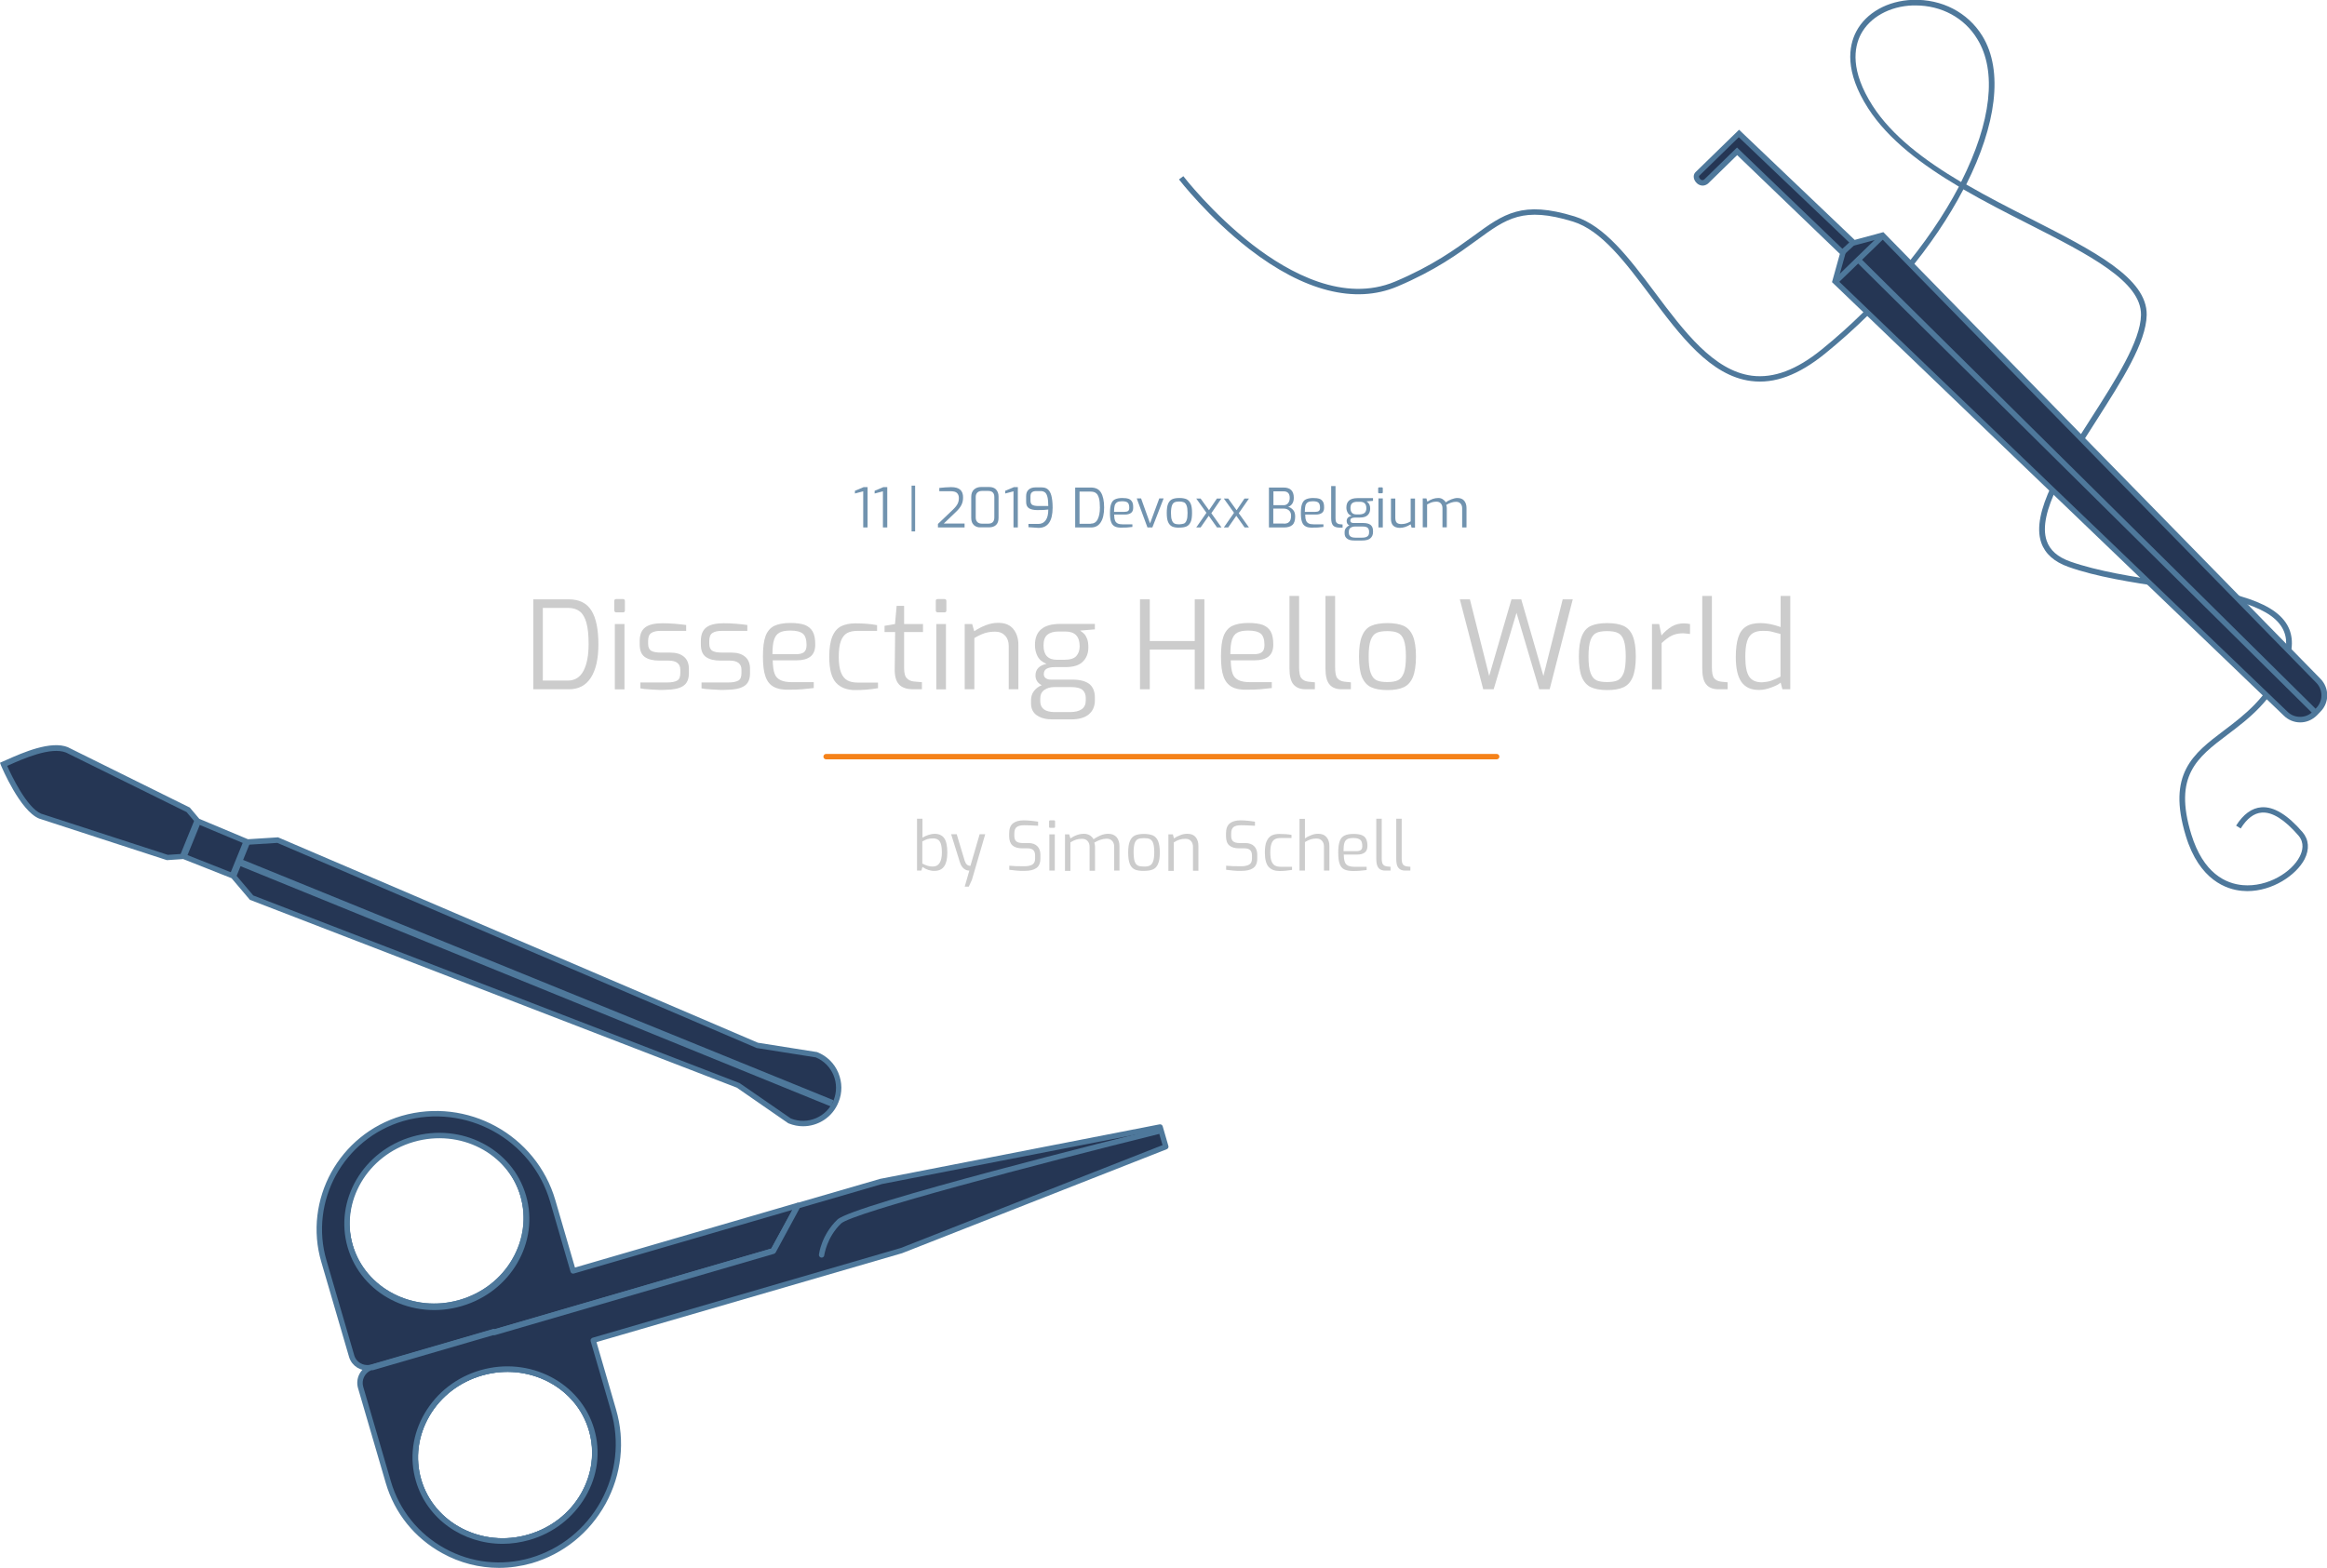 <?xml version="1.0" encoding="utf-8"?>
<!-- Generator: Adobe Illustrator 22.0.1, SVG Export Plug-In . SVG Version: 6.00 Build 0)  -->
<svg version="1.1" id="Ebene_1" xmlns="http://www.w3.org/2000/svg" xmlns:xlink="http://www.w3.org/1999/xlink" x="0px" y="0px"
	 viewBox="0 0 1712.6 1154.2" style="enable-background:new 0 0 1712.6 1154.2;" xml:space="preserve">
<style type="text/css">
	.st0{fill:#CCCCCC;}
	.st1{fill:#253654;}
	.st2{fill:#4E789B;}
	.st3{fill:#97B9D3;}
	.st4{fill:#253654;stroke:#4E789B;stroke-width:4;stroke-linecap:round;stroke-linejoin:round;stroke-miterlimit:10;}
	.st5{fill:#F58219;}
	.st6{opacity:0.8;}
</style>
<g>
	<g>
		<g>
			<path class="st0" d="M392.4,441.2h26.2c7.7,0,13.3,2.8,16.7,8.3c3.4,5.5,5.1,13.8,5.1,24.8c0,10.6-1.8,18.7-5.5,24.5
				c-3.7,5.8-9.1,8.6-16.2,8.6h-26.2V441.2z M418,501c5.1,0,8.9-2.4,11.4-7.1c2.5-4.7,3.8-11.3,3.8-19.7c0-6.5-0.5-11.8-1.6-15.7
				c-1.1-3.9-2.7-6.7-4.9-8.4c-2.2-1.7-5.1-2.6-8.7-2.6h-18.5V501H418z"/>
			<path class="st0" d="M452.5,450.4c-0.3-0.3-0.4-0.6-0.4-1v-7c0-1,0.5-1.4,1.4-1.4h5c0.9,0,1.4,0.5,1.4,1.4v7c0,1-0.5,1.4-1.4,1.4
				h-5C453.1,450.8,452.8,450.7,452.5,450.4z M452.5,459.4h7.1v48.1h-7.1V459.4z"/>
			<path class="st0" d="M479.7,507.6c-4.1-0.2-6.9-0.5-8.4-0.9v-4.3H491c3.4,0,5.8-0.5,7.4-1.4c1.6-0.9,2.3-2.8,2.3-5.7v-2.2
				c0-4.5-2.9-6.8-8.7-6.8h-6.8c-4.6,0-8.2-0.9-10.7-2.7c-2.5-1.8-3.7-4.9-3.7-9.2v-2.5c0-4.6,1.3-7.9,4-10c2.7-2.1,7-3.1,12.9-3.1
				c2.6,0,5.6,0.1,9.1,0.4c3.5,0.3,6.3,0.6,8.2,0.9v4.3h-18.5c-3.2,0-5.6,0.5-7.2,1.6c-1.6,1.1-2.3,3-2.3,5.9v2
				c0,2.6,0.8,4.3,2.3,5.2c1.5,0.9,3.9,1.3,7.1,1.3h6.8c4.4,0,7.8,1,10.2,3.1c2.4,2,3.6,5,3.6,8.8v3.3c0,4.6-1.5,7.7-4.4,9.5
				c-2.9,1.8-7.2,2.7-12.8,2.7C487.1,508,483.7,507.9,479.7,507.6z"/>
			<path class="st0" d="M524.7,507.6c-4.1-0.2-6.9-0.5-8.4-0.9v-4.3H536c3.4,0,5.8-0.5,7.4-1.4c1.6-0.9,2.3-2.8,2.3-5.7v-2.2
				c0-4.5-2.9-6.8-8.7-6.8h-6.8c-4.6,0-8.2-0.9-10.7-2.7c-2.5-1.8-3.7-4.9-3.7-9.2v-2.5c0-4.6,1.3-7.9,4-10c2.7-2.1,7-3.1,12.9-3.1
				c2.6,0,5.6,0.1,9.1,0.4c3.5,0.3,6.3,0.6,8.2,0.9v4.3h-18.5c-3.2,0-5.6,0.5-7.2,1.6c-1.6,1.1-2.3,3-2.3,5.9v2
				c0,2.6,0.8,4.3,2.3,5.2c1.5,0.9,3.9,1.3,7.1,1.3h6.8c4.4,0,7.8,1,10.2,3.1c2.4,2,3.6,5,3.6,8.8v3.3c0,4.6-1.5,7.7-4.4,9.5
				c-2.9,1.8-7.2,2.7-12.8,2.7C532.1,508,528.7,507.9,524.7,507.6z"/>
			<path class="st0" d="M569.6,505.7c-2.9-1.5-4.9-4-6.2-7.6c-1.3-3.5-1.9-8.5-1.9-14.9c0-6.4,0.6-11.4,1.9-14.9
				c1.3-3.5,3.4-6,6.3-7.5c2.9-1.4,6.9-2.2,12-2.2c4.4,0,7.9,0.5,10.5,1.4c2.6,1,4.6,2.6,5.9,4.9c1.3,2.3,1.9,5.5,1.9,9.6
				c0,4.1-1.2,7-3.6,8.9c-2.4,1.8-5.7,2.7-10.1,2.7h-17.6c0.1,4.1,0.5,7.3,1.3,9.6c0.8,2.3,2.2,3.9,4.3,4.9c2.1,1.1,5.1,1.6,9.1,1.6
				h15.5v4.3c-3.2,0.4-6.1,0.7-8.6,0.9c-2.5,0.2-5.4,0.3-8.5,0.3C576.5,508,572.5,507.2,569.6,505.7z M585.7,481.6
				c2.8,0,4.8-0.5,6-1.5c1.3-1,1.9-2.8,1.9-5.3c0-4-0.9-6.8-2.7-8.3c-1.8-1.5-4.8-2.3-9.2-2.3c-3.5,0-6.2,0.5-8,1.5
				c-1.9,1-3.2,2.8-4,5.2c-0.8,2.5-1.2,6-1.2,10.7H585.7z"/>
			<path class="st0" d="M615.3,502.6c-3.3-3.6-5-9.9-5-19.1c0-6.4,0.8-11.4,2.3-15c1.5-3.6,3.7-6.1,6.5-7.5
				c2.8-1.4,6.3-2.1,10.5-2.1c5.8,0,11.1,0.4,15.9,1.3v4.2h-14c-3.3,0-6,0.5-8,1.6c-2,1.1-3.5,3-4.6,5.8c-1.1,2.8-1.6,6.8-1.6,11.9
				c0,4.9,0.6,8.7,1.7,11.5c1.1,2.7,2.7,4.6,4.7,5.7c2,1.1,4.6,1.6,7.8,1.6h14.7v4.1c-5.6,1-11.3,1.4-16.8,1.4
				C623.3,508,618.6,506.2,615.3,502.6z"/>
			<path class="st0" d="M661.6,503.8c-2.2-2.4-3.3-6.4-3.1-11.9l0.3-26.6H651v-4.6l7.7-1.3l1.2-13.4h5.5v13.4h13.9v5.9h-13.9v26.6
				c0,3.7,0.7,6.2,2.1,7.5c1.4,1.4,3.1,2.1,5.2,2.3l5.8,0.5v5.2H672C667.3,507.4,663.8,506.2,661.6,503.8z"/>
			<path class="st0" d="M689.1,450.4c-0.3-0.3-0.4-0.6-0.4-1v-7c0-1,0.5-1.4,1.4-1.4h5c0.9,0,1.4,0.5,1.4,1.4v7c0,1-0.5,1.4-1.4,1.4
				h-5C689.8,450.8,689.4,450.7,689.1,450.4z M689.1,459.4h7.1v48.1h-7.1V459.4z"/>
			<path class="st0" d="M709.9,459.4h5.6l1.5,5.3c2.5-1.7,5.3-3.2,8.4-4.4c3.1-1.2,6.1-1.8,9.2-1.8c5,0,8.7,1.5,11.2,4.6
				c2.5,3.1,3.7,6.9,3.7,11.6v32.7h-7.1v-31.9c0-3.1-0.9-5.7-2.7-7.6c-1.8-1.9-4.2-2.9-7.3-2.9c-2.9,0-5.4,0.4-7.7,1.1
				c-2.3,0.8-4.8,1.9-7.6,3.6v37.7h-7.1V459.4z"/>
			<path class="st0" d="M805.7,463.3l-10.8,0.9c1.2,0.8,2.2,1.6,3,2.4s1.5,2,2.2,3.7c0.6,1.7,0.9,3.7,0.9,6.3c0,4.2-1.3,7.7-4,10.4
				c-2.7,2.8-7,4.1-13,4.1h-7.6c-2.7,0-4.7,0.4-6.1,1.2c-1.4,0.8-2.1,2.1-2.1,4c0,1.3,0.5,2.3,1.5,3c1,0.7,2.2,1,3.6,1h15.9
				c5.6,0,9.7,1.1,12.5,3.2c2.7,2.2,4.1,5.5,4.1,10v2c0,4.4-1.5,7.9-4.5,10.4c-3,2.5-7.4,3.7-13.2,3.7h-13.4c-4.9,0-8.7-1-11.6-3
				c-2.9-2-4.3-5-4.3-8.9v-2.2c0-2.6,0.7-4.9,2.2-6.8c1.4-1.9,3.3-3.3,5.7-4.3c-1.5-0.7-2.6-1.7-3.4-2.9c-0.8-1.2-1.2-2.6-1.2-4.2
				c0-4.6,2.7-7.4,8.1-8.6c-3.1-1.3-5.3-3.1-6.6-5.6c-1.3-2.5-1.9-5.3-1.9-8.3c0-10.3,6.2-15.5,18.5-15.5h25.6V463.3z M775.9,505.8
				c-2.9,0-5.3,0.7-7.3,2.1c-2,1.4-3,3.5-3,6.3v2c0,5.3,3.6,8,10.7,8h11.2c3.7,0,6.6-0.7,8.6-2.1c2-1.4,3-3.6,3-6.4v-1.8
				c0-2.6-0.8-4.6-2.4-6c-1.6-1.4-4.4-2.1-8.3-2.1H775.9z M792.1,483c1.6-1.8,2.5-4.2,2.5-7.2c0-7.3-3.5-10.9-10.4-10.9H779
				c-3.6,0-6.3,0.8-8.2,2.4c-1.9,1.6-2.8,4.2-2.8,7.9c0,7,3.3,10.5,9.9,10.5h5.4C787.5,485.7,790.4,484.8,792.1,483z"/>
			<path class="st0" d="M839,441.2h7.2v30.7h33.1v-30.7h7.1v66.2h-7.1v-29.2h-33.1v29.2H839V441.2z"/>
			<path class="st0" d="M906.7,505.7c-2.8-1.5-4.9-4-6.2-7.6c-1.3-3.5-1.9-8.5-1.9-14.9c0-6.4,0.6-11.4,1.9-14.9
				c1.3-3.5,3.4-6,6.3-7.5c2.9-1.4,6.9-2.2,12-2.2c4.4,0,7.9,0.5,10.5,1.4c2.6,1,4.6,2.6,5.9,4.9c1.3,2.3,1.9,5.5,1.9,9.6
				c0,4.1-1.2,7-3.6,8.9c-2.4,1.8-5.7,2.7-10.1,2.7h-17.6c0.1,4.1,0.5,7.3,1.3,9.6c0.8,2.3,2.2,3.9,4.3,4.9c2.1,1.1,5.1,1.6,9.1,1.6
				h15.5v4.3c-3.2,0.4-6.1,0.7-8.6,0.9c-2.5,0.2-5.4,0.3-8.5,0.3C913.5,508,909.5,507.2,906.7,505.7z M922.7,481.6
				c2.8,0,4.8-0.5,6-1.5c1.3-1,1.9-2.8,1.9-5.3c0-4-0.9-6.8-2.7-8.3c-1.8-1.5-4.8-2.3-9.2-2.3c-3.5,0-6.2,0.5-8,1.5
				c-1.9,1-3.2,2.8-4,5.2c-0.8,2.5-1.2,6-1.2,10.7H922.7z"/>
			<path class="st0" d="M952.1,504c-2.1-2.3-3.1-6.3-3.1-12v-53.3h7.1v52.4c0,4,0.5,6.7,1.6,8.1s2.8,2.3,5.1,2.6l4.9,0.5v5.1h-6.1
				C957.3,507.5,954.2,506.4,952.1,504z"/>
			<path class="st0" d="M978.6,504c-2.1-2.3-3.1-6.3-3.1-12v-53.3h7.1v52.4c0,4,0.5,6.7,1.6,8.1s2.8,2.3,5.1,2.6l4.9,0.5v5.1h-6.1
				C983.8,507.5,980.6,506.4,978.6,504z"/>
			<path class="st0" d="M1009.1,505.9c-3-1.4-5.2-3.9-6.7-7.4c-1.5-3.6-2.2-8.6-2.2-15.2c0-6.6,0.7-11.7,2.3-15.3
				c1.5-3.6,3.7-6,6.7-7.3c2.9-1.3,6.9-2,11.9-2c4.9,0,8.9,0.7,11.9,2c3,1.4,5.2,3.8,6.8,7.4c1.5,3.6,2.3,8.6,2.3,15.2
				c0,6.5-0.8,11.6-2.3,15.2c-1.5,3.6-3.7,6-6.7,7.4c-3,1.4-6.9,2.1-11.9,2.1C1016.1,508,1012.1,507.3,1009.1,505.9z M1028.8,500.8
				c1.9-0.9,3.3-2.7,4.4-5.4c1-2.7,1.5-6.8,1.5-12.1s-0.5-9.4-1.5-12.1c-1-2.7-2.4-4.4-4.4-5.3c-1.9-0.9-4.5-1.3-7.8-1.3
				c-3.4,0-6,0.4-7.9,1.3c-1.9,0.9-3.3,2.6-4.3,5.3c-1,2.7-1.5,6.7-1.5,12.1s0.5,9.5,1.5,12.1c1,2.7,2.4,4.5,4.3,5.4
				c1.9,0.9,4.5,1.3,7.9,1.3C1024.3,502.1,1026.9,501.7,1028.8,500.8z"/>
			<path class="st0" d="M1074.4,441.2h7.4l14.2,56.4l16.4-56.4h7.2l16.3,56.4l14.2-56.4h7.4l-17,66.2h-7.7l-16.7-56.3l-16.8,56.3
				h-7.7L1074.4,441.2z"/>
			<path class="st0" d="M1170.9,505.9c-3-1.4-5.2-3.9-6.7-7.4c-1.5-3.6-2.2-8.6-2.2-15.2c0-6.6,0.8-11.7,2.3-15.3
				c1.5-3.6,3.7-6,6.7-7.3c2.9-1.3,6.9-2,11.9-2c4.9,0,8.9,0.7,11.9,2c3,1.4,5.3,3.8,6.8,7.4c1.5,3.6,2.3,8.6,2.3,15.2
				c0,6.5-0.8,11.6-2.3,15.2c-1.5,3.6-3.7,6-6.7,7.4c-3,1.4-6.9,2.1-11.9,2.1C1177.9,508,1173.9,507.3,1170.9,505.9z M1190.6,500.8
				c1.9-0.9,3.3-2.7,4.4-5.4c1-2.7,1.5-6.8,1.5-12.1s-0.5-9.4-1.5-12.1c-1-2.7-2.4-4.4-4.4-5.3c-1.9-0.9-4.5-1.3-7.8-1.3
				c-3.4,0-6,0.4-7.9,1.3c-1.9,0.9-3.3,2.6-4.3,5.3c-1,2.7-1.5,6.7-1.5,12.1s0.5,9.5,1.5,12.1c1,2.7,2.4,4.5,4.3,5.4
				c1.9,0.9,4.5,1.3,7.9,1.3C1186.1,502.1,1188.7,501.7,1190.6,500.8z"/>
			<path class="st0" d="M1215.7,459.4h5.4l1.7,8.4c2.3-2.8,4.9-5,7.6-6.6c2.7-1.6,5.7-2.3,8.9-2.3c1.6,0,3.1,0.2,4.5,0.5v7.3
				c-2.7-0.3-4.4-0.5-5.2-0.5c-3.2,0-5.9,0.6-8.2,1.7c-2.3,1.1-4.8,3-7.5,5.5v34.1h-7.1V459.4z"/>
			<path class="st0" d="M1255.9,504c-2.1-2.3-3.1-6.3-3.1-12v-53.3h7.1v52.4c0,4,0.5,6.7,1.6,8.1s2.8,2.3,5.1,2.6l4.9,0.5v5.1h-6.1
				C1261.1,507.5,1257.9,506.4,1255.9,504z"/>
			<path class="st0" d="M1281.7,502.1c-2.8-3.9-4.2-10-4.2-18.4c0-6,0.6-10.8,1.8-14.5c1.2-3.7,3.1-6.3,5.8-8
				c2.6-1.7,6.2-2.5,10.6-2.5c4.6,0,9.5,1,14.8,2.9v-22.9h7.1v68.7h-5.8l-1.3-4.9c-1.4,1.3-3.8,2.5-6.9,3.6
				c-3.2,1.2-6.1,1.8-8.7,1.8C1288.8,508,1284.5,506,1281.7,502.1z M1303.8,501c2.1-0.7,4.3-1.7,6.6-2.9v-31.4
				c-2.8-0.8-5.1-1.4-6.9-1.8c-1.8-0.4-3.8-0.5-6-0.5c-3.2,0-5.7,0.6-7.6,1.8c-1.9,1.2-3.2,3.1-4.1,5.9c-0.9,2.8-1.3,6.6-1.3,11.5
				c0,6.7,0.9,11.5,2.8,14.4c1.9,2.9,5,4.3,9.5,4.3C1299.4,502.1,1301.7,501.8,1303.8,501z"/>
		</g>
		<g>
			<path class="st0" d="M678.9,638.2l-0.8,2.7h-3.2v-38.2h4v13.9c1.4-0.8,2.9-1.5,4.5-2c1.6-0.5,3-0.8,4.3-0.8
				c3.3,0,5.7,1.1,7.2,3.2c1.5,2.1,2.3,5.7,2.3,10.7c0,9-3.1,13.4-9.4,13.4C684.7,641.2,681.8,640.2,678.9,638.2z M691.5,635.3
				c1.1-1.7,1.7-4.3,1.7-7.7c0-2.8-0.3-5-0.8-6.5c-0.5-1.5-1.3-2.6-2.3-3.1c-1-0.6-2.2-0.8-3.6-0.8c-1.4,0-2.7,0.2-3.9,0.5
				c-1.2,0.4-2.4,0.9-3.8,1.7v16.3c1.2,0.7,2.5,1.2,3.7,1.6c1.2,0.4,2.5,0.6,4,0.6C688.7,637.9,690.4,637.1,691.5,635.3z"/>
			<path class="st0" d="M713.4,640.9c-1.5,0-2.9-0.5-4.1-1.5c-1.2-1-2.2-2.5-2.9-4.8l-6.4-20.5h4.1l5.9,19.6
				c0.8,2.5,2.2,3.7,4.2,3.7l6.8-23.3h4.1l-9.8,33.6l-2.3,5H710L713.4,640.9z"/>
			<path class="st0" d="M748.1,640.9c-2.3-0.2-4.1-0.4-5.3-0.6v-3c2.6,0.3,6.3,0.4,11,0.4c2.5,0,4.5-0.4,5.9-1.2
				c1.4-0.8,2.1-2.3,2.1-4.3v-2.5c0-3.5-1.8-5.2-5.5-5.2h-3.9c-3.2,0-5.6-0.7-7.2-2.1c-1.6-1.4-2.5-3.7-2.5-6.8v-2.1
				c0-3.4,0.9-5.8,2.7-7.3c1.8-1.5,4.5-2.3,8-2.3c1.5,0,3.3,0.1,5.4,0.3c2.1,0.2,3.8,0.5,5.2,0.7v3c-4.5-0.3-7.9-0.4-10.2-0.4
				c-2.5,0-4.3,0.4-5.5,1.3c-1.2,0.9-1.8,2.5-1.8,4.8v1.7c0,1.9,0.5,3.3,1.5,4.1c1,0.8,2.5,1.2,4.5,1.2h4.3c2.9,0,5.1,0.8,6.6,2.3
				s2.3,3.6,2.3,6.2v2.8c0,3.4-1,5.8-3.1,7.2c-2.1,1.4-4.9,2-8.5,2C752.3,641.2,750.4,641.1,748.1,640.9z"/>
			<path class="st0" d="M772.3,609.2c-0.2-0.2-0.2-0.3-0.2-0.6v-3.9c0-0.5,0.3-0.8,0.8-0.8h2.8c0.5,0,0.8,0.3,0.8,0.8v3.9
				c0,0.5-0.3,0.8-0.8,0.8h-2.8C772.6,609.5,772.5,609.4,772.3,609.2z M772.3,614.2h4v26.7h-4V614.2z"/>
			<path class="st0" d="M783.8,614.2h3.1l0.9,3c3.3-2.3,6.7-3.4,10-3.4c1.6,0,3,0.4,4.2,1.1c1.2,0.7,2.1,1.7,2.8,2.9
				c1.4-1,3.1-1.9,5.1-2.8c2-0.8,3.9-1.2,5.6-1.2c2.8,0,4.8,0.8,6.3,2.5c1.4,1.7,2.1,3.9,2.1,6.6v18h-3.9v-17.7
				c0-1.7-0.5-3.1-1.5-4.2c-1-1.1-2.4-1.6-4.1-1.6c-1.4,0-2.9,0.3-4.5,0.8c-1.6,0.5-3,1.2-4.5,2.1c0.3,1.1,0.5,2.1,0.5,3v17.7h-4
				v-17.7c0-1.7-0.5-3.1-1.5-4.2c-1-1.1-2.3-1.6-4.1-1.6c-1.6,0-3,0.2-4.3,0.6c-1.3,0.4-2.7,1.1-4.2,2v21h-4V614.2z"/>
			<path class="st0" d="M835.2,640.1c-1.7-0.8-2.9-2.1-3.7-4.1c-0.8-2-1.2-4.8-1.2-8.4c0-3.7,0.4-6.5,1.3-8.5c0.8-2,2.1-3.3,3.7-4.1
				c1.6-0.7,3.8-1.1,6.6-1.1c2.7,0,4.9,0.4,6.6,1.1c1.7,0.8,2.9,2.1,3.8,4.1c0.8,2,1.3,4.8,1.3,8.4s-0.4,6.4-1.3,8.4
				c-0.8,2-2.1,3.4-3.7,4.1s-3.9,1.1-6.6,1.1C839.1,641.2,836.9,640.8,835.2,640.1z M846.2,637.2c1-0.5,1.9-1.5,2.4-3
				c0.6-1.5,0.9-3.8,0.9-6.8s-0.3-5.2-0.8-6.7c-0.5-1.5-1.4-2.5-2.4-3c-1.1-0.5-2.5-0.7-4.4-0.7c-1.9,0-3.3,0.2-4.4,0.7
				c-1,0.5-1.9,1.5-2.4,3c-0.5,1.5-0.8,3.7-0.8,6.7s0.3,5.3,0.8,6.8s1.4,2.5,2.4,3c1.1,0.5,2.5,0.7,4.4,0.7
				C843.7,638,845.1,637.7,846.2,637.2z"/>
			<path class="st0" d="M860.1,614.2h3.1l0.8,3c1.4-1,3-1.8,4.7-2.4c1.7-0.7,3.4-1,5.1-1c2.8,0,4.8,0.8,6.2,2.5c1.4,1.7,2,3.9,2,6.5
				v18.2h-4v-17.7c0-1.7-0.5-3.1-1.5-4.2c-1-1.1-2.3-1.6-4.1-1.6c-1.6,0-3,0.2-4.3,0.6c-1.3,0.4-2.7,1.1-4.2,2v21h-4V614.2z"/>
			<path class="st0" d="M907.7,640.9c-2.3-0.2-4.1-0.4-5.3-0.6v-3c2.6,0.3,6.3,0.4,11,0.4c2.5,0,4.5-0.4,5.9-1.2
				c1.4-0.8,2.1-2.3,2.1-4.3v-2.5c0-3.5-1.8-5.2-5.5-5.2h-3.9c-3.2,0-5.6-0.7-7.2-2.1c-1.7-1.4-2.5-3.7-2.5-6.8v-2.1
				c0-3.4,0.9-5.8,2.7-7.3c1.8-1.5,4.5-2.3,8-2.3c1.5,0,3.3,0.1,5.4,0.3c2.1,0.2,3.8,0.5,5.2,0.7v3c-4.5-0.3-7.9-0.4-10.2-0.4
				c-2.5,0-4.3,0.4-5.5,1.3c-1.2,0.9-1.8,2.5-1.8,4.8v1.7c0,1.9,0.5,3.3,1.5,4.1c1,0.8,2.5,1.2,4.5,1.2h4.3c2.9,0,5.1,0.8,6.6,2.3
				s2.3,3.6,2.3,6.2v2.8c0,3.4-1,5.8-3.1,7.2c-2.1,1.4-4.9,2-8.5,2C911.9,641.2,910,641.1,907.7,640.9z"/>
			<path class="st0" d="M933.7,638.2c-1.8-2-2.8-5.5-2.8-10.6c0-3.6,0.4-6.3,1.3-8.3s2.1-3.4,3.6-4.2c1.6-0.8,3.5-1.2,5.8-1.2
				c3.2,0,6.2,0.2,8.9,0.7v2.3h-7.8c-1.8,0-3.3,0.3-4.4,0.9s-2,1.7-2.5,3.2c-0.6,1.6-0.9,3.8-0.9,6.6c0,2.7,0.3,4.9,0.9,6.4
				c0.6,1.5,1.5,2.6,2.6,3.2c1.1,0.6,2.6,0.9,4.4,0.9h8.1v2.3c-3.1,0.5-6.3,0.8-9.3,0.8C938.2,641.2,935.6,640.2,933.7,638.2z"/>
			<path class="st0" d="M956.4,602.8h4v14.4c1.4-1,2.9-1.8,4.6-2.4c1.7-0.7,3.4-1,5.2-1c2.7,0,4.7,0.8,6.1,2.5
				c1.4,1.7,2.1,3.8,2.1,6.4v18.2h-4v-17.8c0-1.7-0.5-3.1-1.5-4.2c-1-1.1-2.3-1.6-4-1.6c-1.6,0-3,0.2-4.3,0.6
				c-1.3,0.4-2.7,1.1-4.2,2v21h-4V602.8z"/>
			<path class="st0" d="M989.3,640c-1.6-0.8-2.7-2.2-3.4-4.2c-0.7-2-1-4.7-1-8.3c0-3.6,0.4-6.3,1.1-8.3c0.7-2,1.9-3.3,3.5-4.1
				c1.6-0.8,3.8-1.2,6.7-1.2c2.4,0,4.4,0.3,5.8,0.8s2.6,1.4,3.3,2.7c0.7,1.3,1.1,3.1,1.1,5.3c0,2.3-0.7,3.9-2,4.9
				c-1.3,1-3.2,1.5-5.6,1.5h-9.8c0,2.3,0.3,4.1,0.7,5.3c0.4,1.3,1.2,2.2,2.4,2.8c1.2,0.6,2.9,0.9,5.1,0.9h8.6v2.4
				c-1.8,0.2-3.4,0.4-4.8,0.5c-1.4,0.1-3,0.2-4.8,0.2C993.1,641.2,990.9,640.8,989.3,640z M998.2,626.6c1.5,0,2.6-0.3,3.4-0.9
				c0.7-0.6,1-1.5,1-2.9c0-2.2-0.5-3.8-1.5-4.6c-1-0.8-2.7-1.3-5.1-1.3c-1.9,0-3.4,0.3-4.4,0.8c-1,0.6-1.8,1.5-2.2,2.9
				c-0.4,1.4-0.6,3.3-0.6,6H998.2z"/>
			<path class="st0" d="M1014.6,639c-1.1-1.3-1.7-3.5-1.7-6.7v-29.6h4v29.1c0,2.2,0.3,3.7,0.9,4.5c0.6,0.8,1.5,1.3,2.9,1.5l2.7,0.3
				v2.8h-3.4C1017.5,641,1015.7,640.3,1014.6,639z"/>
			<path class="st0" d="M1029.3,639c-1.2-1.3-1.7-3.5-1.7-6.7v-29.6h4v29.1c0,2.2,0.3,3.7,0.9,4.5c0.6,0.8,1.5,1.3,2.8,1.5l2.7,0.3
				v2.8h-3.4C1032.2,641,1030.4,640.3,1029.3,639z"/>
		</g>
		<g>
			<g>
				<path class="st1" d="M615.3,810.7L615.3,810.7c-5.5,13.4-20.8,19.9-34.2,14.4L543.2,799L185.1,660.7l-13.5-15.9l-36.5-14.5
					l-11.9,0.8l-93.6-30.4c-13.4-5.5-27-38.1-27-38.1c8.5-3.6,33.3-16,46.8-10.5l89.2,44.1l7.1,8.4l36.7,15.3l22.2-1.4l352.9,151.1
					l43.6,6.9C614.3,782,620.8,797.3,615.3,810.7z"/>
				<path class="st2" d="M591,829.1c-3.5,0-7.1-0.7-10.6-2.1l-0.4-0.2l-37.7-26.1L183.9,662.4l-13.5-15.9l-35.6-14.1l-11.9,0.8
					l-0.4-0.1l-93.7-30.5c-14-5.7-27.5-37.8-28.1-39.2L0,561.5l1.8-0.8c0.9-0.4,2.1-0.9,3.4-1.5c11.3-5,32.2-14.3,44.9-9.1l0.1,0.1
					l89.5,44.3l7,8.3l35.8,15l22.2-1.4l0.4,0.2l352.7,151l43.6,6.9l0.2,0.1c7,2.8,12.5,8.2,15.4,15.2c2.9,7,3,14.6,0.1,21.6l0,0
					C612.7,822.5,602.1,829.1,591,829.1z M582.1,823.4c12.3,4.9,26.4-1.1,31.4-13.4c2.4-6,2.4-12.6-0.1-18.6
					c-2.5-5.9-7.1-10.5-13-13l-43.6-6.9l-0.2-0.1L204.1,620.5l-22.2,1.4l-37.5-15.7l-7.1-8.4l-88.7-43.8
					c-11.2-4.5-31.8,4.7-41.7,9.1c-0.6,0.2-1.1,0.5-1.6,0.7c3,6.8,14.3,30.7,25,35.2l93.2,30.3l12-0.8l37.4,14.8l13.5,15.9
					l357.9,138.1L582.1,823.4z"/>
			</g>
			<g>
				<line class="st3" x1="135.1" y1="630.3" x2="145.6" y2="604.5"/>
				
					<rect x="126.4" y="614.9" transform="matrix(0.377 -0.926 0.926 0.377 -484.432 514.681)" class="st2" width="27.9" height="5"/>
			</g>
			<g>
				<line class="st3" x1="171.6" y1="644.8" x2="181.8" y2="619.7"/>
				
					<rect x="163.2" y="629.7" transform="matrix(0.377 -0.926 0.926 0.377 -475.503 557.575)" class="st2" width="27.1" height="5"/>
			</g>
			<g>
				<line class="st3" x1="176.9" y1="634.7" x2="612.7" y2="812.1"/>
				
					<rect x="392.3" y="488.1" transform="matrix(0.377 -0.926 0.926 0.377 -424.084 816.404)" class="st2" width="5" height="470.6"/>
			</g>
		</g>
		<g>
			<path class="st2" d="M1653.9,656c-1.3,0-2.6-0.1-3.9-0.2c-11.1-1-31.3-7.6-41.3-40.4c-14-45.8,5.5-60.6,28-77.6
				c15.1-11.4,32.2-24.4,42.4-49.1c4.4-10.7,4.6-19.4,0.6-26.4c-10.3-18.2-47.3-23.9-86.4-29.9c-24.7-3.8-50.3-7.7-71.1-15.1
				c-10.4-3.7-17.1-9.7-19.9-17.8c-7.7-22.3,15-57.8,37-92.1c17.7-27.7,36.1-56.3,36.4-75.5c0.4-24.7-38-44.2-82.6-66.9
				c-15.8-8-32.3-16.4-48.1-25.6c-21.4,41.1-57,84.6-101.9,121c-19.4,15.7-37.1,22.3-54.3,20.1c-30-3.7-52.4-33.7-74-62.6
				c-18.6-24.8-36.1-48.3-57.2-54.8c-36.6-11.2-48.7-2.4-70.7,13.7c-13.6,9.9-30.5,22.3-58.7,34.2c-31,13-68.6,3.4-108.8-27.7
				c-30.1-23.3-51.5-50.9-51.7-51.2l3.2-2.4c0.2,0.3,21.3,27.5,51,50.5c27.2,21,67.4,42.8,104.8,27.1c27.7-11.7,44.4-23.9,57.9-33.7
				c22.3-16.3,35.7-26.1,74.2-14.3c22.3,6.9,40.3,30.8,59.3,56.2c21.2,28.3,43.1,57.5,71.3,61.1c16,2,32.8-4.3,51.3-19.3
				c42.3-34.3,78.9-77.8,101-119.9c-27.2-16.1-51.9-34.6-66.7-57.5c-17.6-27.3-14.5-46-8.8-56.8c7.2-13.7,23.1-22.6,41.5-23.2
				c21.4-0.7,40.5,9.2,51.2,26.5c15.9,25.8,10,66.1-11.8,109.4c15.8,9.2,32.3,17.6,48.1,25.6c45.7,23.3,85.2,43.4,84.7,70.5
				c-0.4,20.3-18.2,48.1-37,77.6c-21.4,33.5-43.6,68.1-36.6,88.6c2.4,7,8.1,12,17.4,15.3c20.5,7.2,45.9,11.1,70.4,14.9
				c40.1,6.2,78,12,89.3,31.9c4.6,8.2,4.5,18-0.4,29.9c-10.6,25.8-28.2,39.1-43.7,50.8c-22.2,16.8-39.8,30.1-26.6,73.2
				c8.9,29,25.5,36.4,37.9,37.5c18.4,1.6,36.1-9.6,41.9-21c2.1-4.1,3.7-10.1-0.9-15.5c-10.2-11.8-19.3-17.5-27-16.9
				c-5.7,0.4-10.9,4.3-15.5,11.7l-3.4-2.1c5.3-8.4,11.6-13,18.6-13.5c9.1-0.7,19.3,5.5,30.3,18.3c4.7,5.5,5.2,12.6,1.5,19.9
				C1689.8,644.4,1672.5,656,1653.9,656z M1409.8,4c-0.7,0-1.4,0-2.1,0c-17,0.6-31.5,8.7-38.1,21.1c-5.2,9.9-7.9,27,8.6,52.8
				c14.3,22.2,38.4,40.3,65.1,56.1c0.1-0.1,0.1-0.3,0.2-0.4c22.1-44,26.3-81.3,11.7-104.9C1445.8,13.1,1428.8,4,1409.8,4z"/>
		</g>
		<g>
			<g>
				<path class="st1" d="M1706.2,522.7l-2.5,2.6c-5.9,6-15.5,6-21.5,0.1l-331.7-318.3l5.8-20.8l-77.9-74.8l-22.8,22.3
					c-4.5,3.6-9.2-3.1-6.4-5.6l30.5-29.7l84.5,80.6l21.1-5.7l320.8,327.9C1712.1,507.1,1712.1,516.8,1706.2,522.7z"/>
				<path class="st2" d="M1692.9,531.8c-4.4,0-8.8-1.7-12.1-5l-332.5-319.1l5.8-20.8l-75.6-72.7l-21.5,21c-3.3,2.6-6.9,1.3-8.8-1
					c-2.2-2.6-2.2-5.9-0.1-7.7l31.8-31l85.1,81.1l21.1-5.7l321.6,328.7c6.7,6.7,6.8,17.6,0.1,24.3l-2.5,2.6
					C1701.7,530.1,1697.3,531.8,1692.9,531.8z M1352.7,206.5l330.8,317.4c2.5,2.5,5.8,3.8,9.3,3.8c0,0,0,0,0.1,0
					c3.5,0,6.8-1.4,9.3-3.9l2.5-2.6c5.1-5.2,5.1-13.5-0.1-18.7l-320-327.1l-21,5.6l-83.9-80l-29.1,28.4c-0.4,0.4-0.2,1.4,0.5,2.2
					c0.6,0.7,1.7,1.6,3.2,0.5l24.1-23.5l80.1,77L1352.7,206.5z"/>
			</g>
			<g>
				<line class="st1" x1="1356.3" y1="186.3" x2="1364.2" y2="179"/>
				
					<rect x="1354.8" y="180.7" transform="matrix(0.735 -0.678 0.678 0.735 236.233 970.206)" class="st2" width="10.9" height="4"/>
			</g>
			<g>
				<polyline class="st1" points="1350.5,207.1 1368,190.1 1385.3,173.3 				"/>
				
					<rect x="1343.6" y="188.2" transform="matrix(0.718 -0.696 0.696 0.718 253.619 1006.128)" class="st2" width="48.5" height="4"/>
			</g>
			<g>
				<line class="st1" x1="1703.7" y1="525.3" x2="1365.8" y2="190.7"/>
				
					<rect x="1532.7" y="120.2" transform="matrix(0.704 -0.711 0.711 0.704 200.438 1196.559)" class="st2" width="4" height="475.5"/>
			</g>
		</g>
		<g>
			<g>
				<g>
					<path class="st2" d="M369.9,1136.5c-29.1,0-55.6-18.1-63.8-46.2c-4.9-16.7-2.6-34.4,6.4-49.8c9-15.4,23.5-26.7,41-31.8
						c36.2-10.5,73.8,8.9,83.8,43.3c4.9,16.7,2.6,34.4-6.4,49.8c-9,15.4-23.5,26.7-41,31.8C383.2,1135.5,376.5,1136.5,369.9,1136.5z
						 M354.1,1010.7l0.6,1.9c-16.5,4.8-30.3,15.4-38.7,29.9c-8.4,14.5-10.5,31-6,46.6c9.4,32.3,44.8,50.5,78.8,40.6
						c16.5-4.8,30.3-15.4,38.7-29.9c8.4-14.5,10.5-31,6-46.6c-9.4-32.3-44.8-50.5-78.8-40.6L354.1,1010.7z"/>
				</g>
				<g>
					<path class="st2" d="M369.9,1136.5c-29.1,0-55.6-18.1-63.8-46.2c-4.9-16.7-2.6-34.4,6.4-49.8c9-15.4,23.5-26.7,41-31.8
						c36.2-10.5,73.8,8.9,83.8,43.3c4.9,16.7,2.6,34.4-6.4,49.8c-9,15.4-23.5,26.7-41,31.8C383.2,1135.5,376.5,1136.5,369.9,1136.5z
						 M354.1,1010.7l0.6,1.9c-16.5,4.8-30.3,15.4-38.7,29.9c-8.4,14.5-10.5,31-6,46.6c9.4,32.3,44.8,50.5,78.8,40.6
						c16.5-4.8,30.3-15.4,38.7-29.9c8.4-14.5,10.5-31,6-46.6c-9.4-32.3-44.8-50.5-78.8-40.6L354.1,1010.7z"/>
				</g>
				<g>
					<path class="st1" d="M363.2,980.3l-89.7,26.1c-0.4,0.1-0.8,0.2-1.2,0.4c0.4-0.1,0.8-0.2,1.2-0.3l89.7-26.1l0.1,0.4l205.5-59.9
						l0.6-1.1l-206.4,60.1L363.2,980.3z"/>
					<path class="st2" d="M272.4,1008.8c-0.9,0-1.7-0.6-1.9-1.4c-0.3-1,0.2-2,1.2-2.4c0.4-0.2,0.9-0.3,1.3-0.5l88.6-25.8
						c0.3-0.3,0.6-0.6,1-0.7l206.4-60.2c0.8-0.2,1.6,0,2.1,0.7c0.5,0.6,0.6,1.5,0.2,2.2l-0.6,1.1c-0.3,0.5-0.7,0.8-1.2,1
						l-205.5,59.9c-0.4,0.1-0.8,0.1-1.2,0l-88.6,25.8c-0.5,0.1-0.9,0.2-1.4,0.3C272.7,1008.8,272.5,1008.8,272.4,1008.8z"/>
				</g>
				<g>
					<path class="st2" d="M319.5,963.5c-29.1,0-55.6-18.1-63.8-46.2c-10-34.4,11.2-71,47.4-81.5c36.2-10.5,73.8,8.9,83.8,43.3
						c4.9,16.7,2.6,34.4-6.4,49.8c-9,15.4-23.5,26.7-41,31.8l-0.6-1.9l0.6,1.9C332.8,962.6,326.1,963.5,319.5,963.5z M323.1,837
						c-6.2,0-12.6,0.9-18.9,2.7c-34.1,9.9-54.1,44.3-44.7,76.6c9.4,32.3,44.8,50.5,78.8,40.6c16.5-4.8,30.3-15.4,38.7-29.9
						c8.4-14.5,10.5-31,6-46.6C375.4,853.9,350.5,837,323.1,837z"/>
				</g>
				<g>
					<path class="st2" d="M319.5,963.5c-29.1,0-55.6-18.1-63.8-46.2c-10-34.4,11.2-71,47.4-81.5c36.2-10.5,73.8,8.9,83.8,43.3
						c4.9,16.7,2.6,34.4-6.4,49.8c-9,15.4-23.5,26.7-41,31.8l-0.6-1.9l0.6,1.9C332.8,962.6,326.1,963.5,319.5,963.5z M323.1,837
						c-6.2,0-12.6,0.9-18.9,2.7c-34.1,9.9-54.1,44.3-44.7,76.6c9.4,32.3,44.8,50.5,78.8,40.6c16.5-4.8,30.3-15.4,38.7-29.9
						c8.4-14.5,10.5-31,6-46.6C375.4,853.9,350.5,837,323.1,837z"/>
				</g>
				<g>
					<path class="st4" d="M245.5,864.1c-10.4,19-13.7,42.1-7.1,64.4l20.4,69.8c1.7,5.9,7.7,9.5,13.7,8.4c0.4-0.1,0.8-0.2,1.2-0.3
						l89.7-26.1l0.1,0.4l205.5-59.9l0.6-1.1l17.6-32.3l-165.4,48.2l-15-51.5c-13.7-47.1-63.5-74.4-110.7-60.7
						C273.7,830,256,845.1,245.5,864.1z M385.2,880.6c9.7,33.4-10.9,68.8-46.1,79c-35.2,10.3-71.6-8.5-81.3-41.9
						c-9.7-33.4,10.9-68.8,46.1-79C339.1,828.5,375.5,847.2,385.2,880.6z"/>
				</g>
				<g>
					<path class="st1" d="M569.5,919.8l-0.6,1.1l-205.5,59.9l-0.1-0.4l-89.7,26.1c-0.4,0.1-0.8,0.2-1.2,0.3c-5.6,2.3-8.7,8.5-7,14.5
						l20.4,69.8c6.5,22.4,21.6,40,40.6,50.5c19,10.4,42.1,13.7,64.4,7.1c47.1-13.7,74.4-63.5,60.7-110.6l-15-51.5l227-66.2
						l194.4-76.4l-4.2-14.5l-205,40l-61.6,17.9L569.5,919.8z M435.4,1052.6c9.7,33.4-10.9,68.8-46.1,79
						c-35.2,10.3-71.6-8.5-81.3-41.9c-9.7-33.4,10.9-68.8,46.1-79C389.2,1000.5,425.6,1019.2,435.4,1052.6z"/>
					<path class="st2" d="M367.2,1154.2c-14.4,0-28.7-3.6-41.7-10.8c-20.4-11.2-35.1-29.5-41.6-51.7l-20.4-69.8
						c-2-6.9,1.5-14.2,8.2-16.9c0.1-0.1,0.3-0.1,0.4-0.1c0.3-0.1,0.7-0.1,1-0.2l89.7-26.1c0.4-0.1,0.8-0.1,1.2,0l203.6-59.4l0.2-0.3
						c0,0,0,0,0,0l17.6-32.3c0.3-0.5,0.7-0.8,1.2-1l61.6-17.9c0.1,0,0.1,0,0.2,0l205-40c1-0.2,2,0.4,2.3,1.4l4.2,14.5
						c0.3,1-0.2,2-1.2,2.4l-194.4,76.4c-0.1,0-0.1,0-0.2,0.1L439,988l14.4,49.6c6.8,23.3,4.1,47.9-7.7,69.4
						c-11.8,21.4-31.1,37-54.4,43.8C383.4,1153,375.3,1154.2,367.2,1154.2z M273,1008.8c-4.6,2-7.1,7.2-5.7,12l20.4,69.8
						c6.2,21.1,20.3,38.6,39.7,49.3c19.4,10.7,41.8,13.1,62.9,7c22.3-6.5,40.7-21.4,52-41.8c11.2-20.5,13.9-44,7.4-66.3l-15-51.5
						c-0.1-0.5-0.1-1.1,0.2-1.5c0.3-0.5,0.7-0.8,1.2-1l226.9-66.1l192.6-75.7l-3.2-11l-203.1,39.6l-60.7,17.7l-17.7,32.7
						c-0.3,0.5-0.7,0.8-1.2,1l-205.5,59.9c-0.4,0.1-0.8,0.1-1.2,0l-88.6,25.8C273.8,1008.6,273.4,1008.7,273,1008.8z M568.9,920.9
						L568.9,920.9L568.9,920.9z M369.9,1136.5c-29.1,0-55.6-18.1-63.8-46.2c-4.9-16.7-2.6-34.4,6.4-49.8c9-15.4,23.5-26.7,41-31.8
						c36.2-10.5,73.8,8.9,83.8,43.3c4.9,16.7,2.6,34.4-6.4,49.8c-9,15.4-23.5,26.7-41,31.8C383.2,1135.5,376.5,1136.5,369.9,1136.5z
						 M373.5,1009.9c-6.2,0-12.6,0.9-18.9,2.7c-16.5,4.8-30.3,15.4-38.7,29.9c-8.4,14.5-10.5,31-6,46.6
						c9.4,32.3,44.8,50.5,78.8,40.6c16.5-4.8,30.3-15.4,38.7-29.9c8.4-14.5,10.5-31,6-46.6C425.8,1026.9,400.9,1009.9,373.5,1009.9z
						"/>
				</g>
			</g>
			<g>
				<path class="st2" d="M604.7,925.8c-0.1,0-0.2,0-0.2,0c-1.1-0.1-1.9-1.1-1.8-2.2c0.1-0.6,1.8-14.5,13.6-25.8
					c11.4-11,212.8-61.2,235.7-66.9c1.1-0.3,2.2,0.4,2.4,1.5c0.3,1.1-0.4,2.2-1.5,2.4c-89.6,22.2-225.8,58.1-233.9,65.9
					c-10.7,10.3-12.3,23.3-12.4,23.4C606.6,925,605.7,925.8,604.7,925.8z"/>
			</g>
		</g>
		<g>
			<path class="st5" d="M1101.5,559H608c-1.1,0-2-0.9-2-2s0.9-2,2-2h493.5c1.1,0,2,0.9,2,2S1102.6,559,1101.5,559z"/>
		</g>
	</g>
	<g class="st6">
		<path class="st2" d="M635.2,361.7l-6,1.6v-2l6.4-2.7h2.9v29.7h-3.2V361.7z"/>
		<path class="st2" d="M649.7,361.7l-6,1.6v-2l6.4-2.7h2.9v29.7h-3.2V361.7z"/>
		<path class="st2" d="M670.9,357.5h2.6v33.7h-2.6V357.5z"/>
		<path class="st2" d="M690.3,385.7l10.9-10.4c1.7-1.6,2.8-3,3.5-4.3s1-2.8,1-4.4c0-1.6-0.5-2.8-1.4-3.7c-0.9-0.9-2.6-1.3-5-1.3h-8
			v-2.4c1.3-0.1,2.7-0.3,4.3-0.4s3-0.2,4.4-0.2c3.2,0,5.4,0.7,6.8,2c1.4,1.3,2,3.2,2,5.6c0,2.1-0.4,3.9-1.2,5.5
			c-0.8,1.6-2.1,3.3-4,5.1l-9,8.6h15.3v2.9h-19.6V385.7z"/>
		<path class="st2" d="M716.8,386.6c-1.3-1.2-2-2.9-2-5.3v-15.6c0-2.3,0.7-4.1,2-5.3c1.3-1.2,3.1-1.9,5.3-1.9h5.7
			c2.4,0,4.1,0.6,5.3,1.9c1.2,1.3,1.8,3,1.8,5.2v15.6c0,2.3-0.6,4.1-1.9,5.3c-1.3,1.2-3,1.7-5.2,1.7h-5.7
			C719.9,388.4,718.2,387.8,716.8,386.6z M727.2,385.5c3.1,0,4.6-1.5,4.6-4.6v-15c0-3-1.5-4.5-4.5-4.5h-4.6c-1.4,0-2.6,0.4-3.4,1.2
			c-0.8,0.8-1.2,1.9-1.2,3.3v15c0,1.5,0.4,2.6,1.2,3.4c0.8,0.8,2,1.2,3.5,1.2H727.2z"/>
		<path class="st2" d="M745.8,361.7l-6,1.6v-2l6.4-2.7h2.9v29.7h-3.2V361.7z"/>
		<path class="st2" d="M756.9,388.1v-2.4h7.3c2.3,0,4.1-0.9,5.4-2.7c1.3-1.8,1.9-4.4,1.9-7.9c-2,0.3-4.7,0.4-8.1,0.4
			c-2.7,0-4.8-0.5-6.2-1.4c-1.4-1-2-2.5-2-4.7v-4.1c0-2.2,0.6-3.8,1.9-4.9s2.9-1.6,4.9-1.6h4.6c1.8,0,3.3,0.4,4.4,1.3
			c1.2,0.9,2.1,2.4,2.7,4.5c0.6,2.2,1,5.2,1,9c0,10-3.5,15-10.4,15C761.9,388.5,759.4,388.3,756.9,388.1z M771.5,372.7
			c0-2.9-0.2-5.1-0.6-6.8c-0.4-1.6-1-2.8-1.8-3.4c-0.8-0.6-1.8-1-3.1-1h-3.4c-1.3,0-2.4,0.3-3.1,0.9c-0.8,0.6-1.1,1.6-1.1,3.1v3.1
			c0,1.5,0.5,2.6,1.4,3.1c0.9,0.5,2.4,0.8,4.4,0.8H771.5z"/>
		<path class="st2" d="M791.3,358.9h11.6c3.4,0,5.9,1.2,7.4,3.7c1.5,2.5,2.3,6.1,2.3,11c0,4.7-0.8,8.3-2.5,10.9s-4,3.8-7.2,3.8
			h-11.6V358.9z M802.7,385.5c2.3,0,4-1,5.1-3.1c1.1-2.1,1.7-5,1.7-8.7c0-2.9-0.2-5.2-0.7-7c-0.5-1.7-1.2-3-2.2-3.7
			c-1-0.8-2.3-1.1-3.9-1.1h-8.2v23.7H802.7z"/>
		<path class="st2" d="M820.4,387.5c-1.3-0.7-2.2-1.8-2.7-3.4c-0.6-1.6-0.8-3.8-0.8-6.6c0-2.9,0.3-5.1,0.9-6.6
			c0.6-1.6,1.5-2.7,2.8-3.3c1.3-0.6,3.1-1,5.3-1c1.9,0,3.5,0.2,4.7,0.6c1.2,0.4,2,1.2,2.6,2.2c0.6,1,0.8,2.4,0.8,4.3
			c0,1.8-0.5,3.1-1.6,3.9c-1.1,0.8-2.6,1.2-4.5,1.2H820c0,1.8,0.2,3.3,0.6,4.3c0.3,1,1,1.7,1.9,2.2c0.9,0.5,2.3,0.7,4,0.7h6.9v1.9
			c-1.4,0.2-2.7,0.3-3.8,0.4c-1.1,0.1-2.4,0.1-3.8,0.1C823.5,388.5,821.7,388.2,820.4,387.5z M827.6,376.8c1.2,0,2.1-0.2,2.7-0.7
			c0.6-0.5,0.8-1.2,0.8-2.4c0-1.8-0.4-3-1.2-3.7c-0.8-0.7-2.2-1-4.1-1c-1.5,0-2.7,0.2-3.6,0.7c-0.8,0.5-1.4,1.2-1.8,2.3
			c-0.3,1.1-0.5,2.7-0.5,4.8H827.6z"/>
		<path class="st2" d="M836.6,366.9h3.2l6.6,18.4l6.8-18.4h3.2l-8.3,21.4h-3.6L836.6,366.9z"/>
		<path class="st2" d="M862.7,387.6c-1.3-0.6-2.3-1.7-3-3.3c-0.7-1.6-1-3.8-1-6.7c0-2.9,0.3-5.2,1-6.8c0.7-1.6,1.7-2.7,3-3.3
			s3.1-0.9,5.3-0.9c2.2,0,3.9,0.3,5.3,0.9c1.3,0.6,2.3,1.7,3,3.3c0.7,1.6,1,3.8,1,6.7c0,2.9-0.3,5.2-1,6.7c-0.7,1.6-1.7,2.7-3,3.3
			c-1.3,0.6-3.1,0.9-5.3,0.9C865.8,388.5,864,388.2,862.7,387.6z M871.4,385.4c0.8-0.4,1.5-1.2,1.9-2.4c0.5-1.2,0.7-3,0.7-5.4
			c0-2.4-0.2-4.2-0.7-5.4c-0.4-1.2-1.1-2-1.9-2.4c-0.9-0.4-2-0.6-3.5-0.6c-1.5,0-2.7,0.2-3.5,0.6c-0.8,0.4-1.5,1.2-1.9,2.4
			c-0.4,1.2-0.7,3-0.7,5.4c0,2.4,0.2,4.2,0.7,5.4c0.4,1.2,1.1,2,1.9,2.4c0.8,0.4,2,0.6,3.5,0.6C869.4,385.9,870.6,385.7,871.4,385.4
			z"/>
		<path class="st2" d="M891.5,377.8l7.5,10.5h-3.3l-6.1-8.6l-6,8.6h-3.2l7.5-10.8l-7.5-10.5h3.2l6.2,8.6l5.8-8.6l3.3,0L891.5,377.8z
			"/>
		<path class="st2" d="M911.7,377.8l7.5,10.5H916l-6.1-8.6l-6,8.6h-3.2l7.5-10.8l-7.5-10.5h3.2l6.2,8.6l5.8-8.6l3.3,0L911.7,377.8z"
			/>
		<path class="st2" d="M934,358.9h10.6c5.1,0,7.6,2.5,7.6,7.6c0,1.8-0.4,3.2-1.2,4.4c-0.8,1.1-1.8,1.9-3,2.2c1.3,0.3,2.5,1,3.6,2.2
			c1.1,1.2,1.6,2.8,1.6,4.9c0,3-0.7,5.1-2.1,6.3s-3.4,1.8-6.2,1.8h-11V358.9z M944.8,371.9c1.3,0,2.4-0.5,3.2-1.5
			c0.8-1,1.2-2.3,1.2-3.9c0-3.2-1.5-4.8-4.6-4.8h-7.4v10.2H944.8z M944.9,385.5c1.7,0,3-0.4,3.9-1.3c0.9-0.9,1.4-2.4,1.4-4.6
			c0-1.6-0.5-2.9-1.5-3.8c-1-0.9-2.3-1.4-3.8-1.4h-7.8v11H944.9z"/>
		<path class="st2" d="M960.9,387.5c-1.3-0.7-2.2-1.8-2.7-3.4c-0.6-1.6-0.8-3.8-0.8-6.6c0-2.9,0.3-5.1,0.9-6.6
			c0.6-1.6,1.5-2.7,2.8-3.3c1.3-0.6,3.1-1,5.3-1c1.9,0,3.5,0.2,4.7,0.6c1.2,0.4,2,1.2,2.6,2.2c0.6,1,0.8,2.4,0.8,4.3
			c0,1.8-0.5,3.1-1.6,3.9c-1.1,0.8-2.6,1.2-4.5,1.2h-7.8c0,1.8,0.2,3.3,0.6,4.3c0.3,1,1,1.7,1.9,2.2c0.9,0.5,2.3,0.7,4,0.7h6.9v1.9
			c-1.4,0.2-2.7,0.3-3.8,0.4c-1.1,0.1-2.4,0.1-3.8,0.1C963.9,388.5,962.1,388.2,960.9,387.5z M968,376.8c1.2,0,2.1-0.2,2.7-0.7
			c0.6-0.5,0.8-1.2,0.8-2.4c0-1.8-0.4-3-1.2-3.7c-0.8-0.7-2.2-1-4.1-1c-1.5,0-2.7,0.2-3.6,0.7c-0.8,0.5-1.4,1.2-1.8,2.3
			c-0.3,1.1-0.5,2.7-0.5,4.8H968z"/>
		<path class="st2" d="M981.1,386.8c-0.9-1-1.4-2.8-1.4-5.3v-23.7h3.2v23.3c0,1.8,0.2,3,0.7,3.6c0.5,0.6,1.2,1,2.3,1.2l2.2,0.2v2.3
			h-2.7C983.4,388.3,982,387.8,981.1,386.8z"/>
		<path class="st2" d="M1010.5,368.7l-4.8,0.4c0.5,0.3,1,0.7,1.3,1.1c0.4,0.4,0.7,0.9,1,1.6c0.3,0.7,0.4,1.7,0.4,2.8
			c0,1.9-0.6,3.4-1.8,4.6c-1.2,1.2-3.1,1.8-5.8,1.8h-3.4c-1.2,0-2.1,0.2-2.7,0.5c-0.6,0.3-0.9,0.9-0.9,1.8c0,0.6,0.2,1,0.7,1.3
			c0.4,0.3,1,0.4,1.6,0.4h7.1c2.5,0,4.3,0.5,5.5,1.4c1.2,1,1.8,2.4,1.8,4.4v0.9c0,2-0.7,3.5-2,4.6c-1.3,1.1-3.3,1.6-5.9,1.6h-6
			c-2.2,0-3.9-0.4-5.1-1.3c-1.3-0.9-1.9-2.2-1.9-3.9v-1c0-1.2,0.3-2.2,1-3c0.6-0.8,1.5-1.5,2.5-1.9c-0.7-0.3-1.2-0.8-1.5-1.3
			c-0.3-0.5-0.5-1.2-0.5-1.9c0-2,1.2-3.3,3.6-3.8c-1.4-0.6-2.4-1.4-2.9-2.5c-0.6-1.1-0.9-2.3-0.9-3.7c0-4.6,2.7-6.9,8.2-6.9h11.4
			V368.7z M997.3,387.6c-1.3,0-2.4,0.3-3.3,0.9c-0.9,0.6-1.3,1.6-1.3,2.8v0.9c0,2.4,1.6,3.6,4.8,3.6h5c1.7,0,2.9-0.3,3.8-0.9
			c0.9-0.6,1.3-1.6,1.3-2.9v-0.8c0-1.1-0.4-2-1.1-2.7c-0.7-0.6-1.9-0.9-3.7-0.9H997.3z M1004.5,377.4c0.7-0.8,1.1-1.9,1.1-3.2
			c0-3.2-1.5-4.8-4.6-4.8h-2.3c-1.6,0-2.8,0.4-3.6,1.1c-0.8,0.7-1.2,1.9-1.2,3.5c0,3.1,1.5,4.7,4.4,4.7h2.4
			C1002.4,378.6,1003.7,378.2,1004.5,377.4z"/>
		<path class="st2" d="M1014.5,363c-0.1-0.1-0.2-0.3-0.2-0.5v-3.1c0-0.4,0.2-0.6,0.6-0.6h2.2c0.4,0,0.6,0.2,0.6,0.6v3.1
			c0,0.4-0.2,0.6-0.6,0.6h-2.2C1014.8,363.1,1014.6,363.1,1014.5,363z M1014.5,366.9h3.2v21.4h-3.2V366.9z"/>
		<path class="st2" d="M1023.7,382v-15h3.2v14.2c0,1.7,0.4,2.9,1.1,3.6c0.8,0.7,1.9,1,3.5,1c1.2,0,2.3-0.2,3.4-0.5
			c1-0.3,2.1-0.8,3.3-1.5v-16.8h3.2v21.4h-2.5l-0.7-2.4c-2.7,1.7-5.4,2.6-8,2.6C1025.8,388.5,1023.7,386.3,1023.7,382z"/>
		<path class="st2" d="M1047.3,366.9h2.5l0.7,2.4c2.7-1.8,5.3-2.7,8-2.7c1.3,0,2.4,0.3,3.3,0.9c0.9,0.6,1.7,1.3,2.2,2.3
			c1.1-0.8,2.5-1.6,4.1-2.2c1.6-0.6,3.1-1,4.5-1c2.2,0,3.9,0.7,5,2c1.1,1.4,1.7,3.1,1.7,5.3v14.4h-3.2v-14.2c0-1.4-0.4-2.5-1.2-3.4
			c-0.8-0.9-1.9-1.3-3.3-1.3c-1.1,0-2.3,0.2-3.6,0.6c-1.2,0.4-2.4,1-3.6,1.7c0.3,0.9,0.4,1.7,0.4,2.4v14.1h-3.2v-14.2
			c0-1.4-0.4-2.5-1.2-3.4c-0.8-0.9-1.9-1.3-3.3-1.3c-1.3,0-2.4,0.2-3.4,0.5s-2.1,0.9-3.4,1.6v16.8h-3.2V366.9z"/>
	</g>
</g>
</svg>
